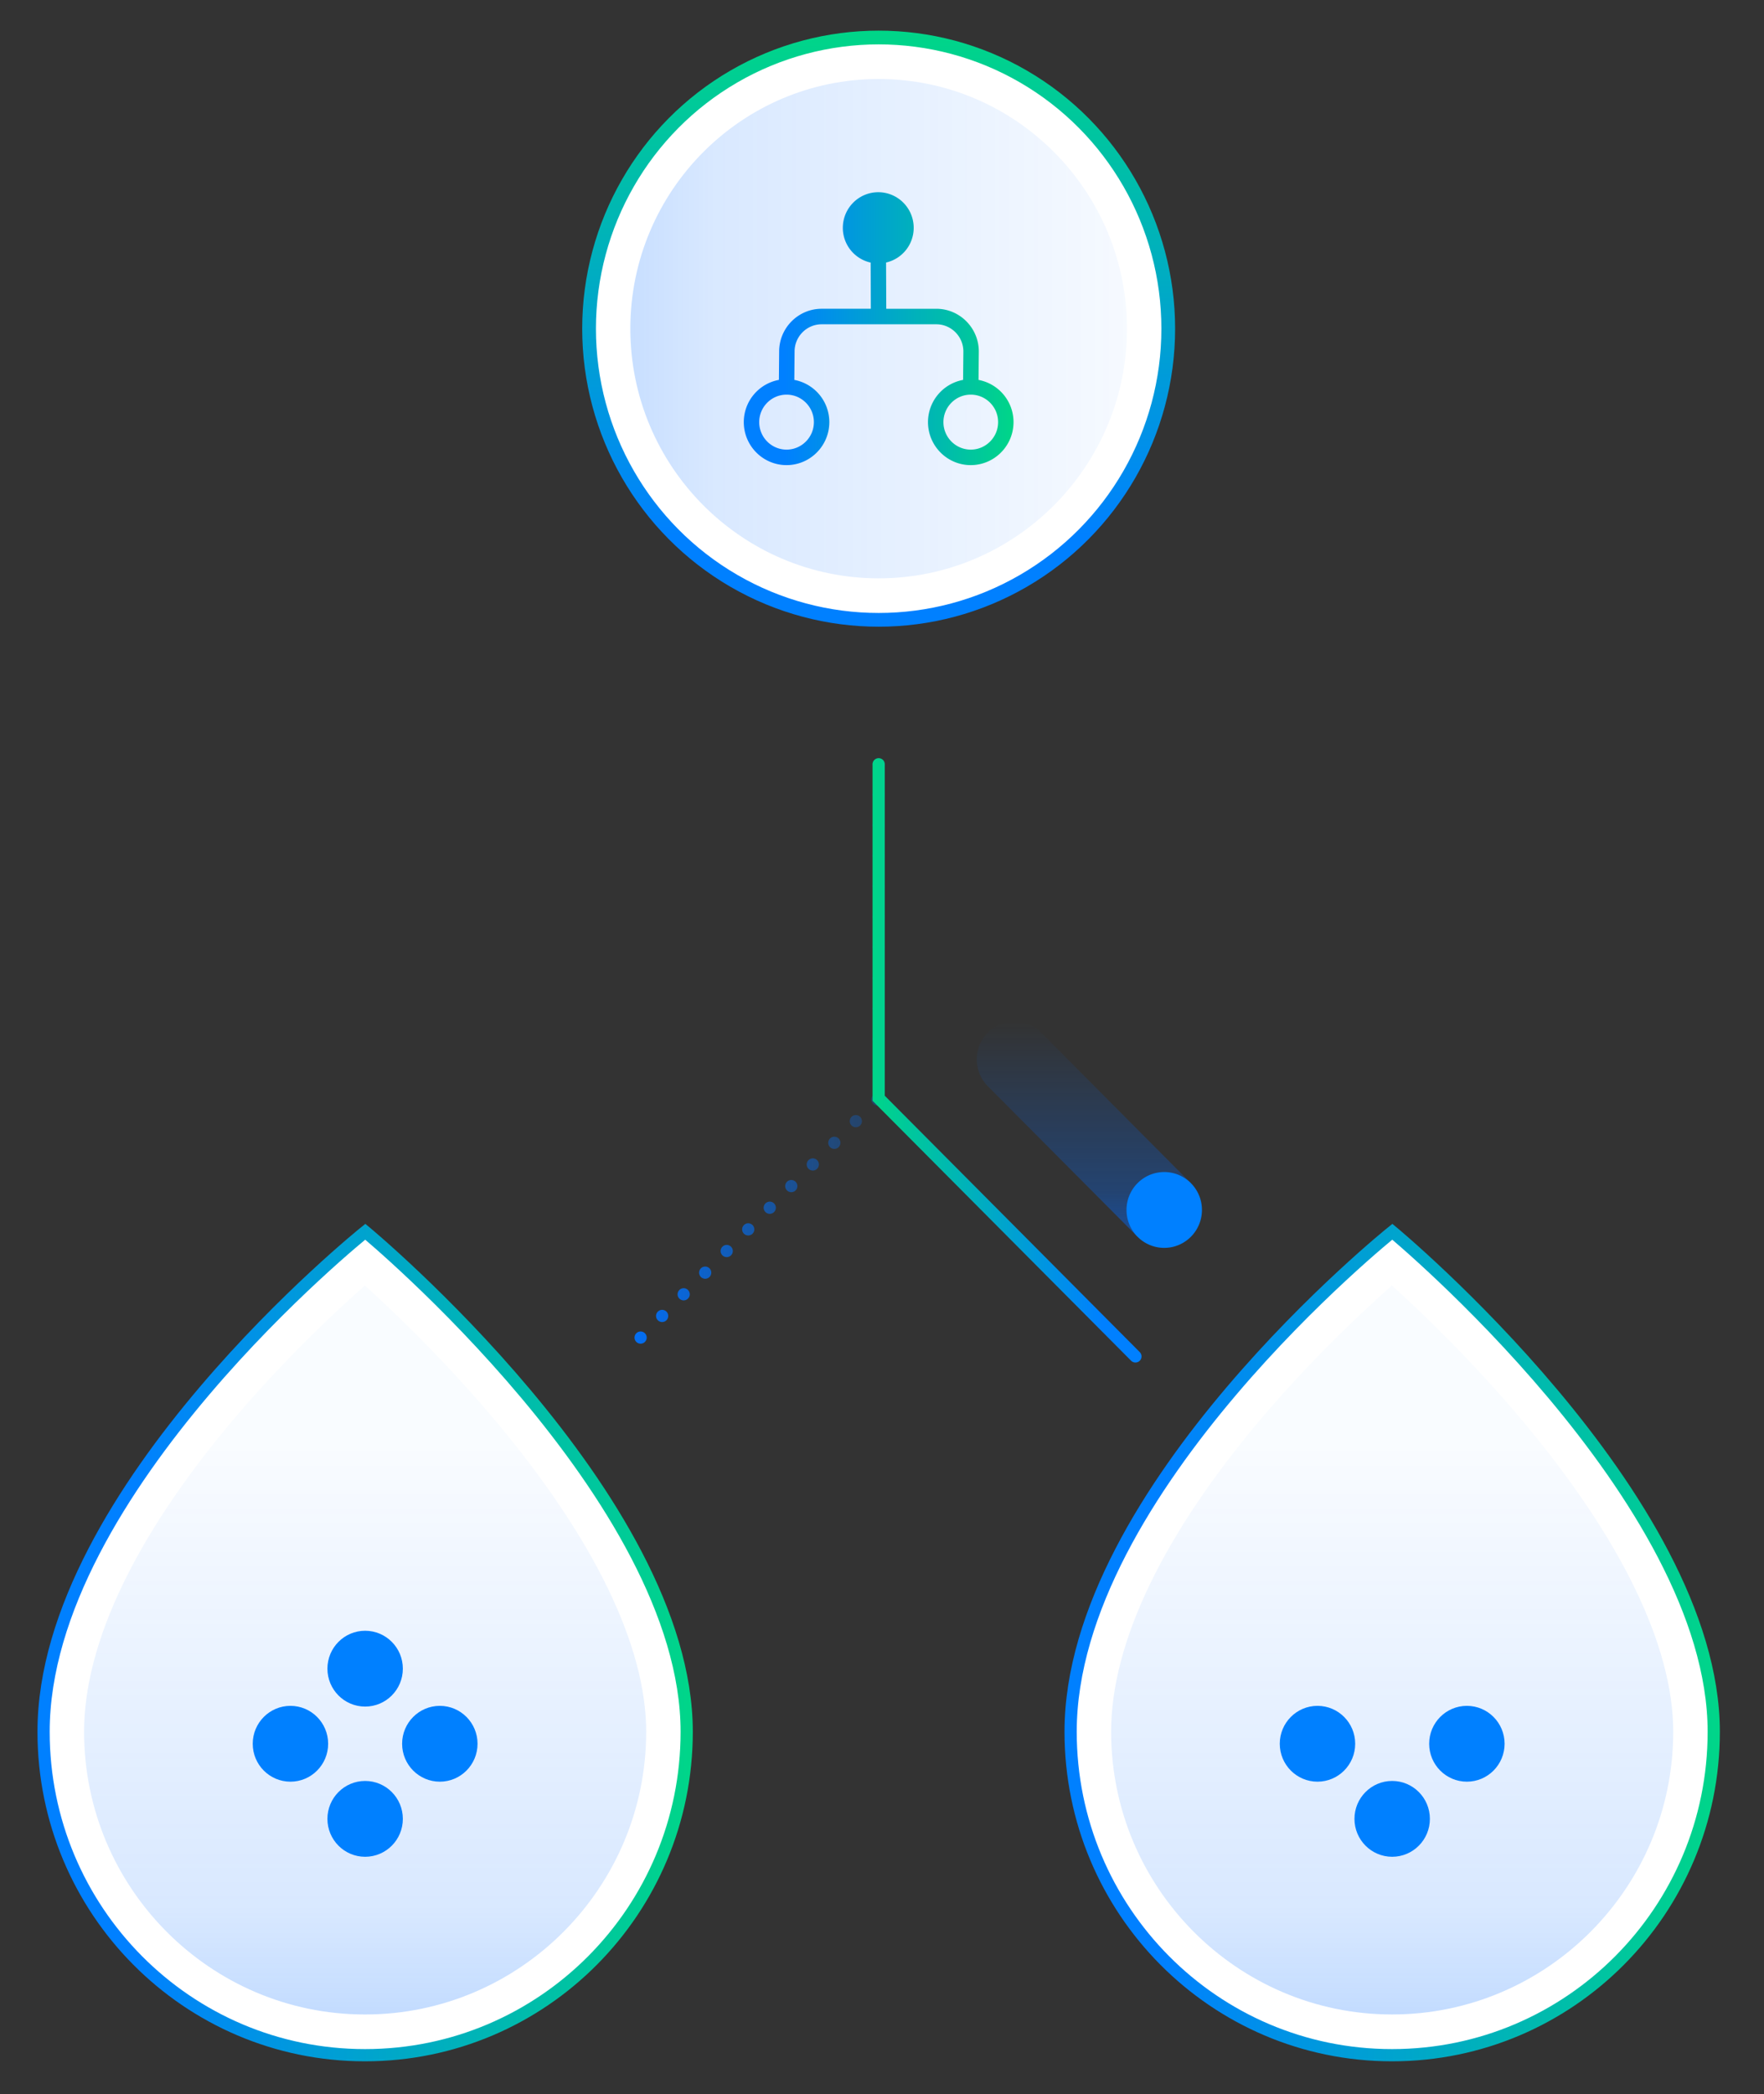 <svg width="289" height="343" viewBox="0 0 289 343" xmlns="http://www.w3.org/2000/svg"><rect x="0" y="0" width="289" height="343" fill="#333333" stroke="none"/><title>Artboard</title><defs><linearGradient x1="50%" y1="101.753%" x2="50%" y2="-1.754%" id="a"><stop stop-color="#0080FF" offset="15.11%"/><stop stop-color="#00D688" offset="100%"/></linearGradient><linearGradient x1="0%" y1="49.999%" y2="49.999%" id="b"><stop stop-color="#0069FF" stop-opacity=".5" offset="0%"/><stop stop-color="#0069FF" stop-opacity=".3" offset="21.53%"/><stop stop-color="#0069FF" stop-opacity=".05" offset="100%"/></linearGradient><linearGradient x1="50%" y1="101.402%" x2="50%" y2="-1.403%" id="c"><stop stop-color="#0080FF" offset="15.11%"/><stop stop-color="#00D688" offset="100%"/></linearGradient><linearGradient x1="-.005%" y1="50%" x2="100.002%" y2="50%" id="d"><stop stop-color="#0080FF" offset="15.11%"/><stop stop-color="#00D688" offset="100%"/></linearGradient><linearGradient x1="0%" y1="49.999%" y2="49.999%" id="e"><stop stop-color="#fff" stop-opacity=".2" offset="0%"/><stop stop-color="#fff" stop-opacity=".248" offset="5.97%"/><stop stop-color="#fff" offset="100%"/></linearGradient><linearGradient x1="50%" y1="99.137%" x2="50%" y2="24.706%" id="f"><stop stop-color="#0069FF" stop-opacity=".5" offset="0%"/><stop stop-color="#0069FF" stop-opacity=".3" offset="21.53%"/><stop stop-color="#0069FF" stop-opacity=".05" offset="100%"/></linearGradient><linearGradient x1=".04%" y1="6.49%" x2=".04%" y2="6.49%" id="g"><stop stop-color="#0080FF" offset="15.11%"/><stop stop-color="#00D688" offset="100%"/></linearGradient><linearGradient x1="-.04%" y1="6.53%" x2="-.04%" y2="6.53%" id="h"><stop stop-color="#0080FF" offset="15.11%"/><stop stop-color="#00D688" offset="100%"/></linearGradient><linearGradient x1="-1.259%" y1="49.858%" x2="101.26%" y2="49.858%" id="i"><stop stop-color="#0080FF" offset="15.11%"/><stop stop-color="#00D688" offset="100%"/></linearGradient><linearGradient x1="-.001%" y1="49.999%" x2="99.999%" y2="49.999%" id="j"><stop stop-color="#fff" stop-opacity=".2" offset="0%"/><stop stop-color="#fff" stop-opacity=".248" offset="5.97%"/><stop stop-color="#fff" offset="100%"/></linearGradient><linearGradient x1="49.999%" y1="99.137%" x2="49.999%" y2="24.706%" id="k"><stop stop-color="#0069FF" stop-opacity=".5" offset="0%"/><stop stop-color="#0069FF" stop-opacity=".3" offset="21.53%"/><stop stop-color="#0069FF" stop-opacity=".05" offset="100%"/></linearGradient><linearGradient x1="0%" y1="6.49%" x2="0%" y2="6.49%" id="l"><stop stop-color="#0080FF" offset="15.11%"/><stop stop-color="#00D688" offset="100%"/></linearGradient><linearGradient x1=".02%" y1="6.53%" x2=".02%" y2="6.53%" id="m"><stop stop-color="#0080FF" offset="15.11%"/><stop stop-color="#00D688" offset="100%"/></linearGradient><linearGradient x1="-1.26%" y1="49.858%" x2="101.259%" y2="49.858%" id="n"><stop stop-color="#0080FF" offset="15.11%"/><stop stop-color="#00D688" offset="100%"/></linearGradient><linearGradient x1="-3.156%" y1="50%" x2="103.155%" y2="50%" id="o"><stop stop-color="#0072FF" offset="0%"/><stop stop-color="#0072FF" stop-opacity=".2" offset="100%"/></linearGradient><linearGradient x1="103.156%" y1="50%" x2="-3.155%" y2="50%" id="p"><stop stop-color="#0080FF" offset="15.11%"/><stop stop-color="#00D688" offset="100%"/></linearGradient><linearGradient x1="49.998%" y1="99.998%" x2="49.998%" y2="-.002%" id="q"><stop stop-color="#0069FF" stop-opacity=".5" offset="0%"/><stop stop-color="#0069FF" stop-opacity=".3" offset="21.53%"/><stop stop-color="#0069FF" stop-opacity="0" offset="100%"/></linearGradient></defs><g fill="none"><g transform="translate(96.166 6)"><ellipse fill="#fff" cx="47.786" cy="47.835" rx="47.32" ry="47.566"/><ellipse stroke="url(#a)" stroke-width="2.5" stroke-linecap="round" cx="47.786" cy="47.835" rx="47.32" ry="47.566"/></g><g transform="translate(96.166 6)"><ellipse fill="url(#b)" opacity=".5" cx="47.786" cy="47.835" rx="47.32" ry="47.566"/><path d="M47.786 6.941c22.433 0 40.683 18.345 40.683 40.894s-18.25 40.894-40.683 40.894S7.103 70.384 7.103 47.835 25.353 6.941 47.786 6.941zm0-6.671C21.652.27.466 21.566.466 47.836c0 26.269 21.186 47.566 47.32 47.566s47.32-21.296 47.32-47.566C95.106 21.565 73.92.27 47.786.27z" fill="#fff"/><ellipse stroke="url(#c)" stroke-width="2" stroke-linecap="round" cx="47.786" cy="47.835" rx="47.32" ry="47.566"/><path d="M64.15 56.228l.045-4.649c0-3.861-3.126-7.004-6.967-7.004h-8.194l-.032-7.573a5.823 5.823 0 0 0 4.525-5.683c0-3.222-2.599-5.835-5.805-5.835-3.206 0-5.805 2.613-5.805 5.835a5.826 5.826 0 0 0 4.557 5.692l.032 7.563h-8.055c-3.841 0-6.967 3.142-6.967 6.996l-.042 4.655a7.034 7.034 0 0 0-5.752 6.916c0 3.884 3.143 7.044 7.007 7.044s7.007-3.16 7.007-7.044a7.034 7.034 0 0 0-5.734-6.914l.042-4.649c0-2.46 1.991-4.462 4.439-4.462h18.776c2.446 0 4.439 2.001 4.439 4.454l-.045 4.655a7.035 7.035 0 0 0-5.753 6.916c0 3.884 3.143 7.044 7.007 7.044s7.007-3.16 7.007-7.044a7.034 7.034 0 0 0-5.733-6.913zm-26.975 6.914c0 2.482-2.01 4.502-4.479 4.502-2.469 0-4.479-2.02-4.479-4.502 0-2.482 2.01-4.502 4.479-4.502 2.469 0 4.479 2.02 4.479 4.502zm25.702 4.502c-2.469 0-4.479-2.02-4.479-4.502 0-2.482 2.01-4.502 4.479-4.502 2.469 0 4.479 2.02 4.479 4.502 0 2.482-2.01 4.502-4.479 4.502z" fill="url(#d)"/></g><path d="M7.139 283.655c0-39.668 52.704-81.902 52.704-81.902s52.66 43.581 52.66 81.902c0 29.273-23.582 52.977-52.704 52.977-29.12-.001-52.66-23.749-52.66-52.977z" fill="#fff"/><path d="M9.865 283.568c0-37.493 49.761-77.377 49.761-77.377s49.761 41.19 49.761 77.377c0 27.62-22.284 50.019-49.761 50.019-27.477 0-49.761-22.401-49.761-50.019z" fill="url(#e)"/><path d="M9.865 283.568c0-37.493 49.761-77.377 49.761-77.377s49.761 41.19 49.761 77.377c0 27.62-22.284 50.019-49.761 50.019-27.477 0-49.761-22.401-49.761-50.019z" fill="url(#f)" opacity=".5"/><path d="M104.281 284.525v.173-.174z" fill="url(#g)"/><path d="M14.972 284.567v.174-.173z" fill="url(#h)"/><path d="M59.784 210.554c4.793 4.344 13.073 12.262 21.316 22.082 16.202 19.304 24.766 36.946 24.766 51.019 0 25.533-20.665 46.306-46.067 46.306-25.377 0-46.023-20.772-46.023-46.306 0-14.564 8.513-32.311 24.618-51.324 8.231-9.718 16.559-17.507 21.389-21.777zm.058-8.801S7.138 243.987 7.138 283.655c0 29.229 23.538 52.977 52.66 52.977 29.121 0 52.704-23.705 52.704-52.977 0-38.319-52.66-81.902-52.66-81.902z" fill="#fff"/><path d="M7.139 283.655c0-39.668 52.704-81.902 52.704-81.902s52.66 43.581 52.66 81.902c0 29.273-23.582 52.977-52.704 52.977-29.12-.001-52.66-23.749-52.66-52.977z" stroke="url(#i)" stroke-width="2" stroke-linecap="round"/><g transform="translate(40.416 266.184)" fill="#0080FF"><ellipse cx="19.405" cy="31.736" rx="6.178" ry="6.21"/><ellipse cx="19.405" cy="7.134" rx="6.178" ry="6.21"/><ellipse cx="31.642" cy="19.435" rx="6.178" ry="6.21"/><ellipse cx="7.167" cy="19.435" rx="6.178" ry="6.21"/></g><g><path d="M175.402 283.655c0-39.668 52.704-81.902 52.704-81.902s52.66 43.581 52.66 81.902c0 29.273-23.582 52.977-52.704 52.977-29.121-.001-52.66-23.749-52.66-52.977z" fill="#fff"/><path d="M178.128 283.568c0-37.493 49.761-77.377 49.761-77.377s49.761 41.19 49.761 77.377c0 27.62-22.284 50.019-49.761 50.019-27.477 0-49.761-22.401-49.761-50.019z" fill="url(#j)"/><path d="M178.128 283.568c0-37.493 49.761-77.377 49.761-77.377s49.761 41.19 49.761 77.377c0 27.62-22.284 50.019-49.761 50.019-27.477 0-49.761-22.401-49.761-50.019z" fill="url(#k)" opacity=".5"/><path d="M272.544 284.525v.173-.174z" fill="url(#l)"/><path d="M183.233 284.567v.174-.173z" fill="url(#m)"/><path d="M228.045 210.555c4.828 4.378 13.189 12.374 21.453 22.241 16.113 19.24 24.631 36.826 24.631 50.857 0 25.533-20.665 46.306-46.067 46.306-25.377 0-46.023-20.772-46.023-46.306 0-14.564 8.513-32.311 24.618-51.324 8.23-9.715 16.558-17.504 21.388-21.774zm.061-8.802s-52.704 42.234-52.704 81.902c0 29.229 23.538 52.977 52.66 52.977 29.121 0 52.704-23.705 52.704-52.977 0-38.319-52.66-81.902-52.66-81.902z" fill="#fff"/><path d="M175.402 283.655c0-39.668 52.704-81.902 52.704-81.902s52.66 43.581 52.66 81.902c0 29.273-23.582 52.977-52.704 52.977-29.121-.001-52.66-23.749-52.66-52.977z" stroke="url(#n)" stroke-width="2" stroke-linecap="round"/></g><g transform="translate(208.994 279.291)" fill="#0080FF"><ellipse cx="19.089" cy="18.628" rx="6.178" ry="6.21"/><ellipse cx="31.328" cy="6.327" rx="6.178" ry="6.21"/><ellipse cx="6.852" cy="6.327" rx="6.178" ry="6.21"/></g><path stroke="url(#o)" stroke-width="2" stroke-linecap="round" stroke-dasharray="0,5" d="M143.952 125.182v54.705l-42.069 42.287"/><path stroke="url(#p)" stroke-width="2" stroke-linecap="round" d="M143.952 125.182v54.705l42.069 42.287"/><path d="M170.577 169.134a6.147 6.147 0 0 0-4.368-1.819c-3.413 0-6.178 2.781-6.178 6.211 0 1.715.692 3.268 1.809 4.391l24.531 24.659 8.737-8.782-24.531-24.66z" fill="url(#q)"/><path d="M186.37 202.575a6.206 6.206 0 0 1-1.809-4.391c0-3.43 2.766-6.21 6.178-6.21a6.14 6.14 0 0 1 4.368 1.819 6.206 6.206 0 0 1 1.809 4.391c0 3.43-2.766 6.21-6.178 6.21a6.134 6.134 0 0 1-4.368-1.819z" fill="#0080FF"/></g></svg>